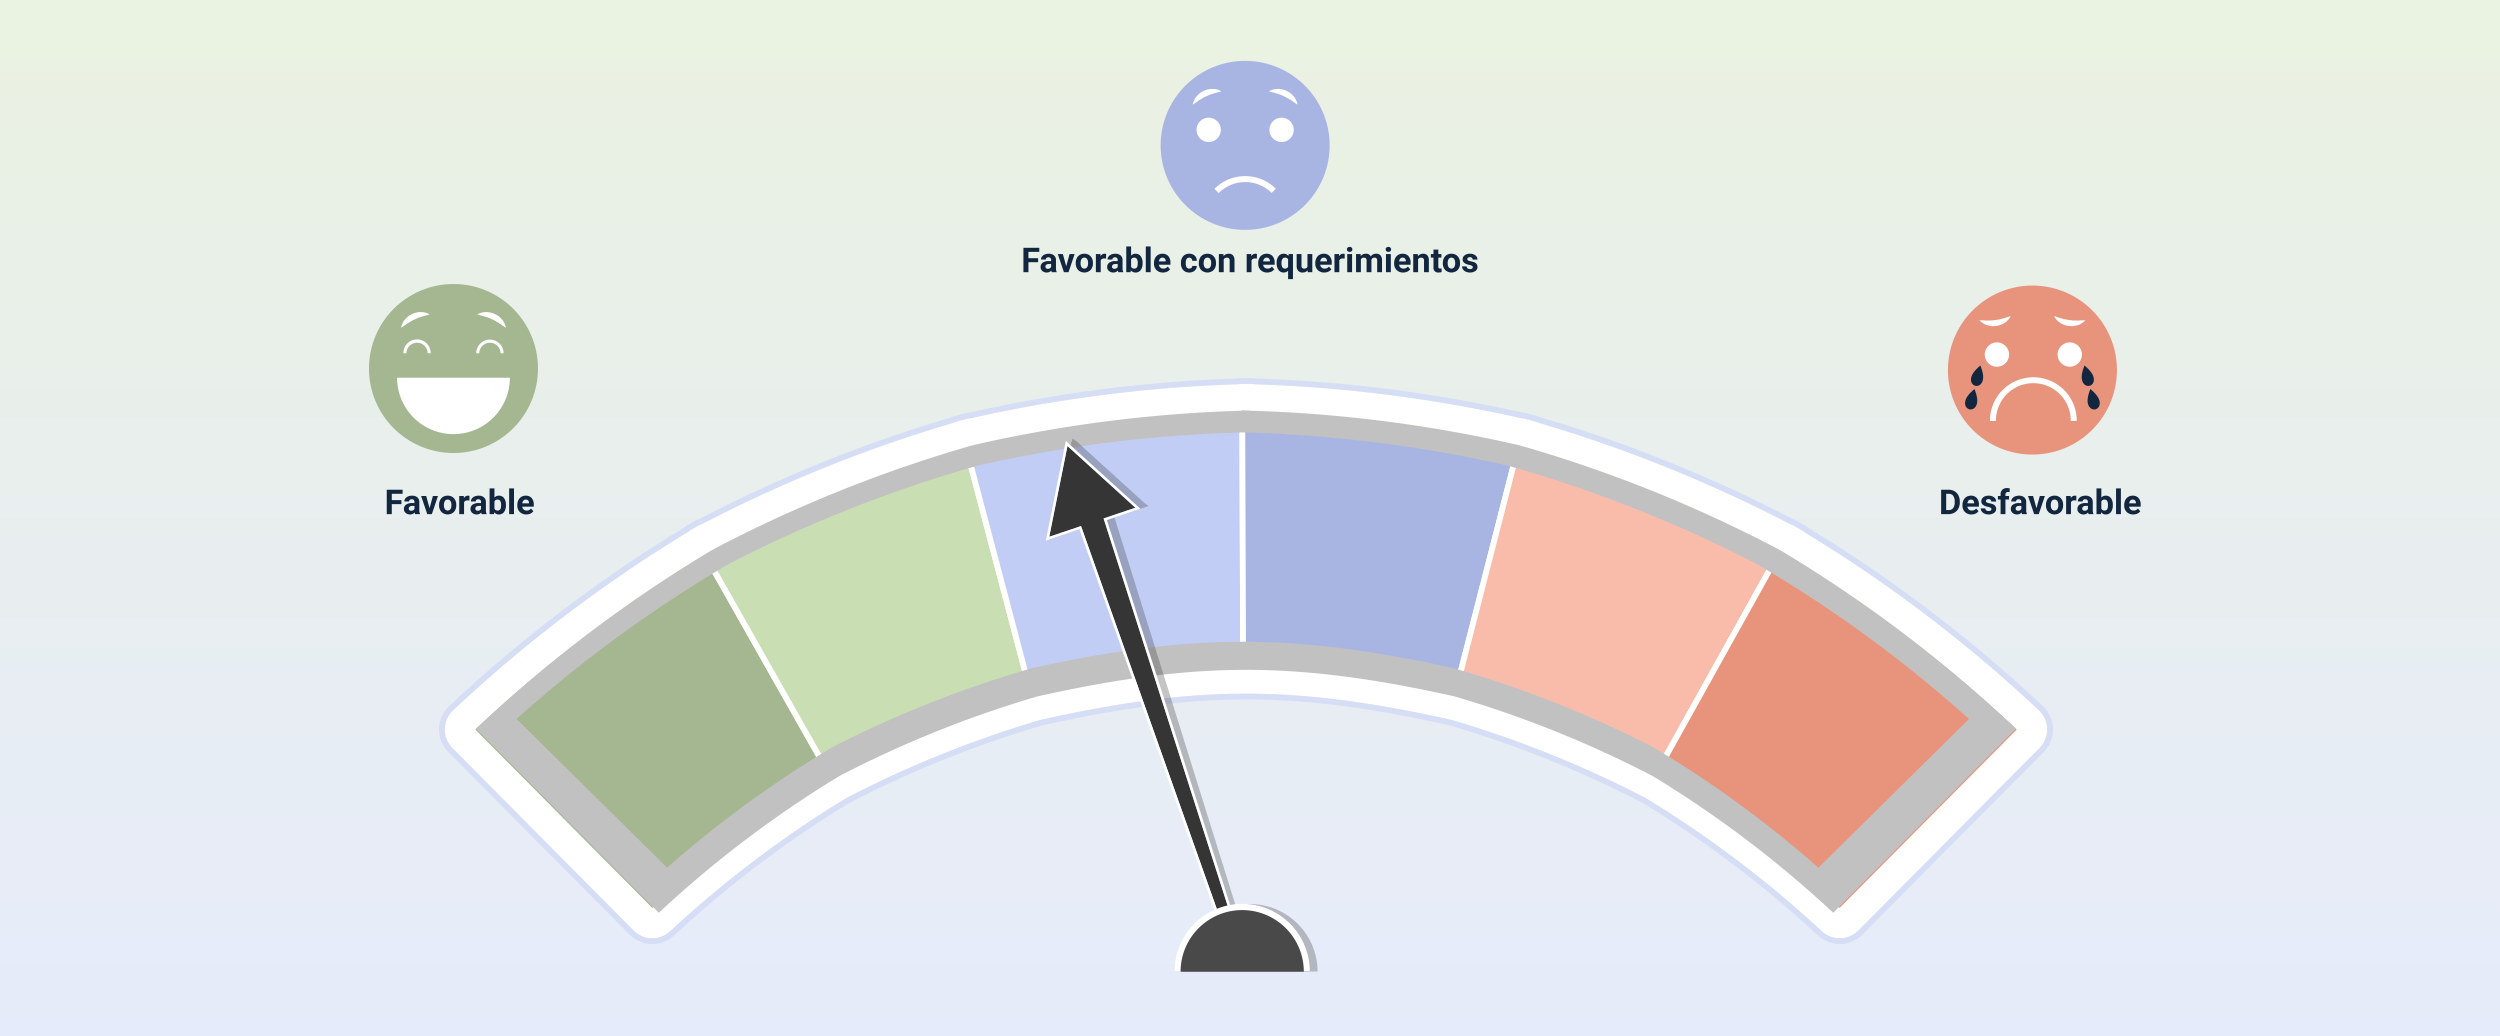 <svg xmlns="http://www.w3.org/2000/svg" xmlns:xlink="http://www.w3.org/1999/xlink" width="1240" height="514" viewBox="0 0 1240 514">
  <rect x="0" y="0" width="1240" height="514" fill="#333333" stroke="none"/>
  <defs>
    <linearGradient id="linear-gradient" x1="0.5" x2="0.5" y2="1" gradientUnits="objectBoundingBox">
      <stop offset="0" stop-color="#eaf2e1"/>
      <stop offset="1" stop-color="#e6ebfb"/>
    </linearGradient>
    <clipPath id="clip-path">
      <path id="Trazado_837761" data-name="Trazado 837761" d="M402.528,51.186l-1.539.056-1.539-.056a12.17,12.17,0,0,0-2.544.2,703.274,703.274,0,0,0-132.3,16.81,13.423,13.423,0,0,0-2.585.467l-2.984.768a13.761,13.761,0,0,0-2.632.9A696.1,696.1,0,0,0,131.239,120.7a13.192,13.192,0,0,0-2.5,1.155l-2.73,1.542a12.507,12.507,0,0,0-2.18,1.465A701.871,701.871,0,0,0,7.742,213.067a13.074,13.074,0,0,0-.349,18.765l89.812,90.486a13.075,13.075,0,0,0,18.148.4,543.582,543.582,0,0,1,87.369-66.066,539.833,539.833,0,0,1,96.512-38.825c40.119-8.948,71.519-12.948,101.744-12.972,30.249.024,61.652,4.027,101.762,12.972a539.322,539.322,0,0,1,96.536,38.84,543.785,543.785,0,0,1,87.345,66.051,13.081,13.081,0,0,0,18.154-.408q35.518-35.819,71.07-71.611l18.736-18.869a13.084,13.084,0,0,0-.349-18.768,701.943,701.943,0,0,0-116-88.143,13.081,13.081,0,0,0-2.278-1.533l-2.747-1.542a13.731,13.731,0,0,0-2.547-1.185A695.677,695.677,0,0,0,545.484,70.3a13.092,13.092,0,0,0-2.547-.874l-2.984-.768a13.465,13.465,0,0,0-2.585-.467,703.78,703.78,0,0,0-132.221-16.81,12.949,12.949,0,0,0-2.275-.2c-.115,0-.23,0-.346,0" transform="translate(-3.595 -51.181)" fill="#12263f"/>
    </clipPath>
    <clipPath id="clip-path-2">
      <rect id="Rectángulo_380410" data-name="Rectángulo 380410" width="820" height="442.78" fill="none"/>
    </clipPath>
    <clipPath id="clip-path-3">
      <path id="Trazado_837763" data-name="Trazado 837763" d="M47.669,79.922c.573-.3,1.149-.585,1.728-.886L49.32,78.9c-.558.337-1.1.682-1.651,1.019" transform="translate(-47.669 -78.903)" fill="none"/>
    </clipPath>
    <linearGradient id="linear-gradient-2" x1="-81.485" y1="205.727" x2="-79.776" y2="205.727" gradientUnits="objectBoundingBox">
      <stop offset="0" stop-color="#1ca650"/>
      <stop offset="1" stop-color="#006c2f"/>
    </linearGradient>
    <clipPath id="clip-path-4">
      <path id="Trazado_837764" data-name="Trazado 837764" d="M8.022,167.118Q52.93,212.367,97.84,257.607a557,557,0,0,1,89.815-67.853c-.449.233-.892.443-1.341.679q-31.383-55.428-62.763-110.852A684.574,684.574,0,0,0,8.022,167.118" transform="translate(-8.022 -79.581)" fill="#a5b790"/>
    </clipPath>
    <clipPath id="clip-path-6">
      <path id="Trazado_837766" data-name="Trazado 837766" d="M47.1,80.108l.074.124c.535-.325,1.058-.659,1.6-.984-.558.292-1.117.561-1.672.86" transform="translate(-47.103 -79.248)" fill="none"/>
    </clipPath>
    <linearGradient id="linear-gradient-3" x1="-83.222" y1="212.105" x2="-81.455" y2="212.105" gradientUnits="objectBoundingBox">
      <stop offset="0" stop-color="#81d539"/>
      <stop offset="1" stop-color="#3d9200"/>
    </linearGradient>
    <clipPath id="clip-path-7">
      <path id="Trazado_837767" data-name="Trazado 837767" d="M91.709,61.87c.585-.133,1.167-.251,1.752-.384-.009-.041-.024-.089-.033-.133-.582.168-1.143.352-1.719.517" transform="translate(-91.709 -61.353)" fill="none"/>
    </clipPath>
    <linearGradient id="linear-gradient-4" x1="-154.652" y1="505.832" x2="-152.966" y2="505.832" xlink:href="#linear-gradient-3"/>
    <clipPath id="clip-path-8">
      <path id="Trazado_837768" data-name="Trazado 837768" d="M50.454,112.622c-.579.3-1.155.582-1.728.886-.541.325-1.064.659-1.6.984q31.379,55.428,62.763,110.852c.449-.236.892-.446,1.341-.679a554.445,554.445,0,0,1,99.647-40.092c-.493.112-.975.21-1.465.319Q193.191,123.3,176.961,61.717a679.63,679.63,0,0,0-126.507,50.9" transform="translate(-47.128 -61.717)" fill="#cadeb4"/>
    </clipPath>
    <clipPath id="clip-path-10">
      <path id="Trazado_837770" data-name="Trazado 837770" d="M91.064,61.945l.035.142c.629-.18,1.241-.378,1.87-.558-.638.145-1.27.272-1.905.417" transform="translate(-91.064 -61.528)" fill="none"/>
    </clipPath>
    <linearGradient id="linear-gradient-5" x1="-141.185" y1="467.496" x2="-139.635" y2="467.496" gradientUnits="objectBoundingBox">
      <stop offset="0" stop-color="#fbf24f"/>
      <stop offset="1" stop-color="#fbaa00"/>
    </linearGradient>
    <clipPath id="clip-path-11">
      <path id="Trazado_837772" data-name="Trazado 837772" d="M94.7,72.621c-.585.133-1.167.251-1.752.384-.629.18-1.241.378-1.87.558q16.232,61.587,32.452,123.175c.49-.109.972-.207,1.465-.319,34.9-7.8,69.138-13.35,105.033-13.38-.476,0-.942-.021-1.424-.021q-.177-63.679-.431-127.364A687.807,687.807,0,0,0,94.7,72.621" transform="translate(-91.076 -55.655)" fill="#c1cdf5"/>
    </clipPath>
    <clipPath id="clip-path-13">
      <path id="Trazado_837774" data-name="Trazado 837774" d="M186.377,62.086l.038-.142c-.638-.145-1.267-.272-1.9-.417.626.18,1.238.378,1.864.558" transform="translate(-184.513 -61.528)" fill="none"/>
    </clipPath>
    <linearGradient id="linear-gradient-6" x1="-286.512" y1="467.458" x2="-284.959" y2="467.458" gradientUnits="objectBoundingBox">
      <stop offset="0" stop-color="#ff9400"/>
      <stop offset="0.997" stop-color="#d44e00"/>
      <stop offset="1" stop-color="#d44e00"/>
    </linearGradient>
    <clipPath id="clip-path-14">
      <path id="Trazado_837776" data-name="Trazado 837776" d="M137.482,55.7q.23,63.683.431,127.364c.482,0,.948.021,1.424.021,35.9.03,70.14,5.578,105.044,13.383-.446-.13-.872-.272-1.321-.4q15.838-61.685,31.608-123.4A687.806,687.806,0,0,0,141.2,55.7c-.623-.018-1.235-.05-1.858-.068-.62.018-1.235.05-1.858.068" transform="translate(-137.482 -55.632)" fill="#a8b5e2"/>
    </clipPath>
    <clipPath id="clip-path-16">
      <path id="Trazado_837778" data-name="Trazado 837778" d="M183.919,61.486c.585.133,1.167.251,1.755.384-.582-.165-1.14-.349-1.722-.517-.009.044-.024.092-.032.133" transform="translate(-183.919 -61.353)" fill="none"/>
    </clipPath>
    <linearGradient id="linear-gradient-7" x1="-309.631" y1="505.854" x2="-307.947" y2="505.854" gradientUnits="objectBoundingBox">
      <stop offset="0" stop-color="#ff5600"/>
      <stop offset="1" stop-color="#a21402"/>
    </linearGradient>
    <clipPath id="clip-path-17">
      <path id="Trazado_837779" data-name="Trazado 837779" d="M230.185,80.252c.024-.044.05-.086.074-.127-.576-.307-1.149-.585-1.725-.886.555.331,1.1.677,1.651,1.013" transform="translate(-228.534 -79.239)" fill="none"/>
    </clipPath>
    <linearGradient id="linear-gradient-8" x1="-391.336" y1="205.946" x2="-389.623" y2="205.946" xlink:href="#linear-gradient-7"/>
    <clipPath id="clip-path-18">
      <path id="Trazado_837780" data-name="Trazado 837780" d="M173.22,184.794c.449.133.874.275,1.321.4A554.1,554.1,0,0,1,274.2,225.3c-.417-.254-.815-.514-1.235-.768q31-55.645,61.983-111.29a679.633,679.633,0,0,0-126.5-50.9c-.626-.18-1.238-.378-1.864-.558-.588-.133-1.17-.251-1.755-.384q-15.8,61.7-31.608,123.4" transform="translate(-173.22 -61.398)" fill="#f9bcab"/>
    </clipPath>
    <clipPath id="clip-path-20">
      <path id="Trazado_837782" data-name="Trazado 837782" d="M227.965,79.031c.561.292,1.12.567,1.681.863-.541-.325-1.064-.665-1.607-.99a.944.944,0,0,1-.074.127" transform="translate(-227.965 -78.904)" fill="none"/>
    </clipPath>
    <linearGradient id="linear-gradient-9" x1="-400.641" y1="211.866" x2="-398.884" y2="211.866" gradientUnits="objectBoundingBox">
      <stop offset="0" stop-color="#c71513"/>
      <stop offset="1" stop-color="#6f0000"/>
    </linearGradient>
    <clipPath id="clip-path-21">
      <path id="Trazado_837783" data-name="Trazado 837783" d="M206.984,190.237c.42.254.818.514,1.235.768a557.48,557.48,0,0,1,89.8,67.841q44.89-45.266,89.815-90.489A684.938,684.938,0,0,0,272.3,80.823c-.555-.337-1.1-.682-1.651-1.013-.561-.3-1.12-.57-1.681-.863q-30.984,55.649-61.983,111.29" transform="translate(-206.984 -78.947)" fill="#e8937b"/>
    </clipPath>
    <clipPath id="clip-path-23">
      <rect id="Rectángulo_380432" data-name="Rectángulo 380432" width="763.786" height="249.098" fill="none"/>
    </clipPath>
    <clipPath id="clip-path-24">
      <path id="Trazado_837786" data-name="Trazado 837786" d="M0,84.676A41.919,41.919,0,1,0,41.918,42.761,41.967,41.967,0,0,0,0,84.676" transform="translate(0 -42.761)" fill="#a5b790"/>
    </clipPath>
    <clipPath id="clip-path-26">
      <path id="Trazado_837792" data-name="Trazado 837792" d="M165.7,0A41.921,41.921,0,1,0,207.623,41.92,41.971,41.971,0,0,0,165.7,0Z" transform="translate(-123.778 0.001)" fill="none"/>
    </clipPath>
    <clipPath id="clip-path-28">
      <path id="Trazado_837798" data-name="Trazado 837798" d="M249.187,82.2a41.919,41.919,0,1,0,41.921-41.915A41.965,41.965,0,0,0,249.187,82.2" transform="translate(-249.187 -40.289)" fill="none"/>
    </clipPath>
    <clipPath id="clip-path-30">
      <path id="Trazado_837804" data-name="Trazado 837804" d="M271.8,60.886c.691,2.774,2.68,3.155,3.77,2.883s2.668-1.551,1.967-4.331-4.487-5.722-4.487-5.722-1.95,4.393-1.25,7.17" transform="translate(-271.644 -53.716)" fill="#12263f"/>
    </clipPath>
    <clipPath id="clip-path-31">
      <path id="Trazado_837805" data-name="Trazado 837805" d="M272.785,64.836c.694,2.774,2.688,3.158,3.776,2.883s2.665-1.554,1.967-4.328-4.493-5.731-4.493-5.731-1.95,4.4-1.25,7.176" transform="translate(-272.634 -57.66)" fill="#12263f"/>
    </clipPath>
    <clipPath id="clip-path-32">
      <path id="Trazado_837806" data-name="Trazado 837806" d="M253.231,59.438c-.7,2.78.877,4.056,1.965,4.331s3.078-.109,3.773-2.883-1.25-7.17-1.25-7.17-3.793,2.951-4.488,5.722" transform="translate(-253.057 -53.716)" fill="#12263f"/>
    </clipPath>
    <clipPath id="clip-path-33">
      <path id="Trazado_837807" data-name="Trazado 837807" d="M252.236,63.391c-.694,2.774.883,4.056,1.97,4.328s3.078-.109,3.773-2.883-1.247-7.176-1.247-7.176-3.8,2.954-4.5,5.731" transform="translate(-252.065 -57.66)" fill="#12263f"/>
    </clipPath>
    <clipPath id="clip-path-35">
      <rect id="Rectángulo_380444" data-name="Rectángulo 380444" width="99.727" height="260.852" fill="none"/>
    </clipPath>
    <clipPath id="clip-path-36">
      <path id="Trazado_837809" data-name="Trazado 837809" d="M105.075,106.633l15.77-5.321,76.684,216.281,4.493-1.516-70-218.535L147.8,92.219l-33.681-30.6Z" transform="translate(-105.075 -61.619)" fill="none"/>
    </clipPath>
    <linearGradient id="linear-gradient-10" x1="-1.566" y1="0.986" x2="-1.549" y2="0.986" gradientUnits="objectBoundingBox">
      <stop offset="0" stop-color="#535353"/>
      <stop offset="0.848" stop-color="#353535"/>
      <stop offset="1" stop-color="#353535"/>
    </linearGradient>
    <clipPath id="clip-path-38">
      <rect id="Rectángulo_380447" data-name="Rectángulo 380447" width="67.121" height="33.567" fill="none"/>
    </clipPath>
    <clipPath id="clip-path-39">
      <path id="Trazado_837771" data-name="Trazado 837771" d="M138.111,55.679c.623.018,1.235.05,1.858.068v-.139c-.623.018-1.235.053-1.858.071" transform="translate(-138.111 -55.608)" fill="none"/>
    </clipPath>
    <linearGradient id="linear-gradient-11" x1="-219.568" y1="2005.565" x2="-217.978" y2="2005.565" xlink:href="#linear-gradient-5"/>
    <clipPath id="clip-path-40">
      <path id="Trazado_837775" data-name="Trazado 837775" d="M137.482,55.747c.623-.018,1.238-.05,1.858-.068-.62-.018-1.235-.053-1.858-.071Z" transform="translate(-137.482 -55.608)" fill="none"/>
    </clipPath>
    <linearGradient id="linear-gradient-12" x1="-218.573" y1="2005.566" x2="-216.983" y2="2005.566" xlink:href="#linear-gradient-6"/>
  </defs>
  <g id="Grupo_1083555" data-name="Grupo 1083555" transform="translate(-180 -2165)">
    <path id="Trazado_838708" data-name="Trazado 838708" d="M0,0H1240V514H0Z" transform="translate(180 2165)" fill="url(#linear-gradient)"/>
    <g id="Grupo_1083277" data-name="Grupo 1083277" transform="translate(400.621 2355.388)">
      <g id="Grupo_1083276" data-name="Grupo 1083276" clip-path="url(#clip-path)">
        <path id="Trazado_837815" data-name="Trazado 837815" d="M0,0H794.912V276.332H0Z" transform="translate(-0.063 -0.019)" fill="#fff"/>
      </g>
    </g>
    <g id="Grupo_1083279" data-name="Grupo 1083279" transform="translate(390 2204.185)">
      <g id="Grupo_1083278" data-name="Grupo 1083278" clip-path="url(#clip-path-2)">
        <path id="Trazado_837762" data-name="Trazado 837762" d="M404.767,53.077a12.983,12.983,0,0,1,2.278.2A703.293,703.293,0,0,1,539.265,70.09a12.92,12.92,0,0,1,2.582.467l2.987.765a12.814,12.814,0,0,1,2.544.877,695.486,695.486,0,0,1,125.183,50.361,13.626,13.626,0,0,1,2.547,1.185l2.747,1.542a13.062,13.062,0,0,1,2.278,1.53,702.229,702.229,0,0,1,116,88.143,13.084,13.084,0,0,1,.349,18.768L777.744,252.6q-35.544,35.8-71.07,71.611a13.077,13.077,0,0,1-18.154.4,544.026,544.026,0,0,0-87.348-66.051,539.293,539.293,0,0,0-96.533-38.84c-40.11-8.945-71.514-12.949-101.765-12.969-30.222.021-61.62,4.024-101.739,12.969a539.784,539.784,0,0,0-96.515,38.828,543.7,543.7,0,0,0-87.369,66.063,13.07,13.07,0,0,1-18.148-.4L9.287,233.729a13.077,13.077,0,0,1,.352-18.765,701.871,701.871,0,0,1,116.087-88.205,12.345,12.345,0,0,1,2.18-1.465l2.73-1.542a13.2,13.2,0,0,1,2.5-1.158A695.877,695.877,0,0,1,258.3,72.223a13.7,13.7,0,0,1,2.632-.9l2.984-.765a12.987,12.987,0,0,1,2.585-.467A703.277,703.277,0,0,1,398.8,53.278a12.444,12.444,0,0,1,2.228-.2c.106,0,.213,0,.319.006l1.539.053,1.539-.053c.112,0,.23-.006.343-.006m0-2.866-.42.006-1.462.053-1.433-.053-.425-.006a15.457,15.457,0,0,0-2.52.21,705.574,705.574,0,0,0-132.442,16.83,16.073,16.073,0,0,0-2.936.549l-2.907.744a16.284,16.284,0,0,0-2.922.987A697.987,697.987,0,0,0,132,119.955a15.817,15.817,0,0,0-2.833,1.338l-2.668,1.5a15.164,15.164,0,0,0-2.437,1.619A704.506,704.506,0,0,0,7.68,212.869a15.942,15.942,0,0,0-.425,22.878l89.815,90.486a15.938,15.938,0,0,0,22.124.49,540.511,540.511,0,0,1,86.834-65.67A536.436,536.436,0,0,1,301.852,222.5c39.865-8.886,71.026-12.857,101.024-12.878,30.015.021,61.18,3.994,101.041,12.878a536.443,536.443,0,0,1,95.848,38.565,540.948,540.948,0,0,1,86.814,65.661,15.946,15.946,0,0,0,22.127-.5q32.637-32.907,65.3-65.791l5.773-5.817,18.736-18.869a15.949,15.949,0,0,0-.422-22.881A704.935,704.935,0,0,0,681.8,124.478a15.839,15.839,0,0,0-2.6-1.722l-2.688-1.513a16.426,16.426,0,0,0-2.809-1.318,697.93,697.93,0,0,0-125.319-50.42,15.905,15.905,0,0,0-2.9-.975l-2.916-.75a15.655,15.655,0,0,0-2.86-.529A705.74,705.74,0,0,0,407.334,50.424a15.706,15.706,0,0,0-2.567-.213" transform="translate(5.13 98.125)" fill="#d6def6"/>
      </g>
    </g>
    <g id="Grupo_1083281" data-name="Grupo 1083281" transform="translate(530.826 2437.284)">
      <g id="Grupo_1083280" data-name="Grupo 1083280" clip-path="url(#clip-path-3)">
        <rect id="Rectángulo_380411" data-name="Rectángulo 380411" width="1.728" height="1.019" fill="url(#linear-gradient-2)"/>
      </g>
    </g>
    <g id="Grupo_1083283" data-name="Grupo 1083283" transform="translate(413.699 2439.287)">
      <g id="Grupo_1083282" data-name="Grupo 1083282" clip-path="url(#clip-path-4)">
        <rect id="Rectángulo_380412" data-name="Rectángulo 380412" width="250.22" height="249.879" transform="translate(-85.018 62.645) rotate(-36.384)" fill="#a5b790"/>
      </g>
    </g>
    <g id="Grupo_1083285" data-name="Grupo 1083285" transform="translate(390 2204.185)">
      <g id="Grupo_1083284" data-name="Grupo 1083284" clip-path="url(#clip-path-2)">
        <path id="Trazado_837765" data-name="Trazado 837765" d="M99.153,260.912,7.326,168.4l1.078-1.01A681.5,681.5,0,0,1,124.17,79.668l1.261-.759L188.25,189.853l.109-.059,1.4,2.5a555.1,555.1,0,0,0-89.594,67.682ZM11.441,168.473l87.8,88.459a556.832,556.832,0,0,1,86.563-65.576L124.388,82.885A677.893,677.893,0,0,0,11.441,168.473" transform="translate(14.317 154.208)" fill="#fffffd"/>
      </g>
    </g>
    <g id="Grupo_1083287" data-name="Grupo 1083287" transform="translate(529.154 2438.303)">
      <g id="Grupo_1083286" data-name="Grupo 1083286" clip-path="url(#clip-path-6)">
        <rect id="Rectángulo_380414" data-name="Rectángulo 380414" width="1.672" height="0.984" fill="url(#linear-gradient-3)"/>
      </g>
    </g>
    <g id="Grupo_1083289" data-name="Grupo 1083289" transform="translate(660.932 2385.437)">
      <g id="Grupo_1083288" data-name="Grupo 1083288" clip-path="url(#clip-path-7)">
        <rect id="Rectángulo_380415" data-name="Rectángulo 380415" width="1.752" height="0.517" transform="translate(0 0)" fill="url(#linear-gradient-4)"/>
      </g>
    </g>
    <g id="Grupo_1083291" data-name="Grupo 1083291" transform="translate(529.228 2386.512)">
      <g id="Grupo_1083290" data-name="Grupo 1083290" clip-path="url(#clip-path-8)">
        <rect id="Rectángulo_380416" data-name="Rectángulo 380416" width="211.182" height="211.11" transform="translate(-54.315 20.631) rotate(-20.799)" fill="#cadeb4"/>
      </g>
    </g>
    <g id="Grupo_1083293" data-name="Grupo 1083293" transform="translate(390 2204.185)">
      <g id="Grupo_1083292" data-name="Grupo 1083292" clip-path="url(#clip-path-2)">
        <path id="Trazado_837769" data-name="Trazado 837769" d="M110.607,228.436,46.473,115.167l4.6-2.632A684.589,684.589,0,0,1,177.843,61.524l1.409-.411,32.479,123.269.112-.024.721,2.771a551.456,551.456,0,0,0-99.39,39.989ZM50.334,116.168l61.413,108.462.109-.059a553.681,553.681,0,0,1,97.127-39.365L177.234,64.688A681.793,681.793,0,0,0,52.4,115.072Z" transform="translate(90.82 119.43)" fill="#fffffd"/>
      </g>
    </g>
    <g id="Grupo_1083295" data-name="Grupo 1083295" transform="translate(659.026 2385.954)">
      <g id="Grupo_1083294" data-name="Grupo 1083294" clip-path="url(#clip-path-10)">
        <rect id="Rectángulo_380418" data-name="Rectángulo 380418" width="1.905" height="0.558" transform="translate(0 0)" fill="url(#linear-gradient-5)"/>
      </g>
    </g>
    <g id="Grupo_1083299" data-name="Grupo 1083299" transform="translate(659.061 2368.604)">
      <g id="Grupo_1083298" data-name="Grupo 1083298" clip-path="url(#clip-path-11)">
        <rect id="Rectángulo_380420" data-name="Rectángulo 380420" width="153.783" height="155.665" transform="matrix(0.994, -0.111, 0.111, 0.994, -15.597, 1.746)" fill="#c1cdf5"/>
      </g>
    </g>
    <g id="Grupo_1083301" data-name="Grupo 1083301" transform="translate(390 2204.185)">
      <g id="Grupo_1083300" data-name="Grupo 1083300" clip-path="url(#clip-path-2)">
        <path id="Trazado_837773" data-name="Trazado 837773" d="M123.646,199.414,90.487,73.554,95.533,72.2a692.392,692.392,0,0,1,133.748-17l1.468-.044.074,19.658q.2,54.59.366,109.18h-.009v1.456c-31.238.027-63.537,4.142-104.722,13.344ZM93.967,75.516l31.749,120.51.115-.027c40.145-8.972,71.915-13.135,102.489-13.4q-.155-53.89-.366-107.777L227.9,58.109A689.118,689.118,0,0,0,96.168,75Z" transform="translate(176.834 107.787)" fill="#fffffd"/>
      </g>
    </g>
    <g id="Grupo_1083303" data-name="Grupo 1083303" transform="translate(935.098 2385.954)">
      <g id="Grupo_1083302" data-name="Grupo 1083302" clip-path="url(#clip-path-13)">
        <rect id="Rectángulo_380422" data-name="Rectángulo 380422" width="1.903" height="0.558" fill="url(#linear-gradient-6)"/>
      </g>
    </g>
    <g id="Grupo_1083307" data-name="Grupo 1083307" transform="translate(796.156 2368.535)">
      <g id="Grupo_1083306" data-name="Grupo 1083306" clip-path="url(#clip-path-14)">
        <rect id="Rectángulo_380424" data-name="Rectángulo 380424" width="157.895" height="154.766" transform="translate(-18.64 138.323) rotate(-82.325)" fill="#a8b5e2"/>
      </g>
    </g>
    <g id="Grupo_1083309" data-name="Grupo 1083309" transform="translate(390 2204.185)">
      <g id="Grupo_1083308" data-name="Grupo 1083308" clip-path="url(#clip-path-2)">
        <path id="Trazado_837777" data-name="Trazado 837777" d="M245.02,198.815c-41.182-9.205-73.481-13.324-104.731-13.347l-2.812-.024-.044-1.427q-.151-54.595-.366-109.186l-.071-19.575,3.256-.109,1.944.068a692.62,692.62,0,0,1,133.742,17l1.436.328-8.4,32.8Q257.2,151.358,245.4,197.371l-.009,0ZM140.295,182.6c30.78.024,62.539,3.982,102.648,12.816q11.65-45.386,23.256-90.784l7.666-29.944A689.037,689.037,0,0,0,142.109,58.084l-1.858-.071-.381.018.062,16.789q.2,53.89.363,107.783" transform="translate(267.723 107.771)" fill="#fffffd"/>
      </g>
    </g>
    <g id="Grupo_1083311" data-name="Grupo 1083311" transform="translate(933.343 2385.437)">
      <g id="Grupo_1083310" data-name="Grupo 1083310" clip-path="url(#clip-path-16)">
        <rect id="Rectángulo_380426" data-name="Rectángulo 380426" width="1.755" height="0.517" transform="translate(0 0)" fill="url(#linear-gradient-7)"/>
      </g>
    </g>
    <g id="Grupo_1083313" data-name="Grupo 1083313" transform="translate(1065.147 2438.276)">
      <g id="Grupo_1083312" data-name="Grupo 1083312" clip-path="url(#clip-path-17)">
        <rect id="Rectángulo_380427" data-name="Rectángulo 380427" width="1.725" height="1.013" fill="url(#linear-gradient-8)"/>
      </g>
    </g>
    <g id="Grupo_1083315" data-name="Grupo 1083315" transform="translate(901.736 2385.57)">
      <g id="Grupo_1083314" data-name="Grupo 1083314" clip-path="url(#clip-path-18)">
        <rect id="Rectángulo_380428" data-name="Rectángulo 380428" width="214.514" height="213.379" transform="translate(-59.553 138.248) rotate(-66.695)" fill="#f9bcab"/>
      </g>
    </g>
    <g id="Grupo_1083317" data-name="Grupo 1083317" transform="translate(390 2204.185)">
      <g id="Grupo_1083316" data-name="Grupo 1083316" clip-path="url(#clip-path-2)">
        <path id="Trazado_837781" data-name="Trazado 837781" d="M274.692,227.7a550.855,550.855,0,0,0-99.413-40l-2.644-.795.343-1.338q11.814-46.015,23.581-92.04L204.93,60.82l5.061,1.273A684.638,684.638,0,0,1,336.76,113.1l1.306.682L276.027,225.165l.068.041Zm-98.6-42.748a552.949,552.949,0,0,1,97.387,38.9l60.654-108.894A681.782,681.782,0,0,0,209.193,64.844l-2.177-.623-7.681,30.021q-11.61,45.36-23.241,90.713Z" transform="translate(337.37 118.858)" fill="#fffffd"/>
      </g>
    </g>
    <g id="Grupo_1083319" data-name="Grupo 1083319" transform="translate(1063.466 2437.287)">
      <g id="Grupo_1083318" data-name="Grupo 1083318" clip-path="url(#clip-path-20)">
        <rect id="Rectángulo_380430" data-name="Rectángulo 380430" width="1.681" height="0.99" transform="translate(0 0)" fill="url(#linear-gradient-9)"/>
      </g>
    </g>
    <g id="Grupo_1083321" data-name="Grupo 1083321" transform="translate(1001.483 2437.414)">
      <g id="Grupo_1083320" data-name="Grupo 1083320" clip-path="url(#clip-path-21)">
        <rect id="Rectángulo_380431" data-name="Rectángulo 380431" width="253.851" height="253.98" transform="translate(-88.302 107.089) rotate(-50.492)" fill="#e8937b"/>
      </g>
    </g>
    <g id="Grupo_1083326" data-name="Grupo 1083326" transform="translate(390 2204.185)">
      <g id="Grupo_1083325" data-name="Grupo 1083325" clip-path="url(#clip-path-2)">
        <path id="Trazado_837784" data-name="Trazado 837784" d="M299.333,262.1l-1.016-.936a555.487,555.487,0,0,0-89.57-67.67l-2.414-1.483L269.669,78.3l4.644,2.564a681.368,681.368,0,0,1,115.765,87.715l1.081,1.007-22.57,22.736q-34.148,34.392-68.285,68.8Zm-89.162-71.094.068.041a557.528,557.528,0,0,1,89,67.076Q332.884,224.2,366.554,190.3l20.491-20.641A678.394,678.394,0,0,0,272.83,83.315l-2.009-1.2Z" transform="translate(403.227 153.016)" fill="#fffffd"/>
        <g id="Grupo_1083324" data-name="Grupo 1083324" transform="translate(26.122 164.445)" style="mix-blend-mode: multiply;isolation: isolate">
          <g id="Grupo_1083323" data-name="Grupo 1083323">
            <g id="Grupo_1083322" data-name="Grupo 1083322" clip-path="url(#clip-path-23)">
              <path id="Trazado_837785" data-name="Trazado 837785" d="M389.341,66.5l1.329.047A674.263,674.263,0,0,1,517.325,82.226l.363.083,1.843.458,2.148.529a661.539,661.539,0,0,1,119.9,47.2l.346.174,1.648.9,2,1.084a647.5,647.5,0,0,1,103.762,76l-11.643,11.5q-31.529,31.126-63.044,62.264a545.527,545.527,0,0,0-82.17-59.895l-.3-.183-.316-.162a551.081,551.081,0,0,0-98.226-38.736l-.328-.1-.334-.074c-40.718-8.919-72.737-12.907-103.845-12.928-31.079.021-63.1,4.009-103.821,12.925l-.334.074-.328.1a551.414,551.414,0,0,0-98.205,38.727l-.316.16-.307.183A545.692,545.692,0,0,0,103.62,282.4L28.931,208.641a647.271,647.271,0,0,1,102.888-75.475l.157-.092,1.82-1.022,1.982-1.111A661.627,661.627,0,0,1,255.593,83.593l.517-.151,1.7-.449,2.13-.558A674.506,674.506,0,0,1,386.381,66.6ZM390.7,55.664l-3.1.106v.015A684.9,684.9,0,0,0,256.624,72.539l-2.369.638-.015-.053-1.273.372c-.254.074-.505.154-.762.23l-.446.121.006.015A676.5,676.5,0,0,0,127.63,123.925l-2.192,1.256-.03-.053-1.14.688c-.278.168-.549.34-.824.505l-.251.145,0,.006A673.576,673.576,0,0,0,9.814,212.541l-.972.91,90.631,91.31.916-.845A549.411,549.411,0,0,1,188.963,237,545.718,545.718,0,0,1,287.2,197.474c40.716-9.1,72.648-13.167,103.532-13.188,30.9.021,62.828,4.089,103.541,13.191a545.16,545.16,0,0,1,98.258,39.534,549.541,549.541,0,0,1,88.551,66.9l.919.845.874-.883q35.154-35.447,70.335-70.87l19.418-19.554-.975-.913a673.9,673.9,0,0,0-114.459-86.722l-2.216-1.223.032-.056-1.179-.617c-.263-.133-.526-.26-.789-.4l-.325-.183-.009.012A676.8,676.8,0,0,0,528.5,73.5l-2.375-.6.015-.059-1.294-.3c-.278-.062-.552-.115-.83-.174l-.4-.1-.006.012a684.719,684.719,0,0,0-131-16.544Z" transform="translate(-8.843 -55.663)" fill="#c1c1c1"/>
            </g>
          </g>
        </g>
      </g>
    </g>
    <g id="Grupo_1083328" data-name="Grupo 1083328" transform="translate(363 2305.86)">
      <g id="Grupo_1083327" data-name="Grupo 1083327" clip-path="url(#clip-path-24)">
        <path id="Trazado_837814" data-name="Trazado 837814" d="M0,0H83.839V83.842H0Z" transform="translate(0 0)" fill="#a5b790"/>
      </g>
    </g>
    <g id="Grupo_1083330" data-name="Grupo 1083330" transform="translate(352 2174.533)">
      <g id="Grupo_1083329" data-name="Grupo 1083329" transform="translate(11 5)" clip-path="url(#clip-path-2)">
        <path id="Trazado_837787" data-name="Trazado 837787" d="M4.724,58.5a27.968,27.968,0,1,0,55.936,0Z" transform="translate(9.232 114.328)" fill="#fff"/>
        <path id="Trazado_837788" data-name="Trazado 837788" d="M19.326,58.871H17.84a5.287,5.287,0,0,0-10.573,0H5.781a6.773,6.773,0,1,1,13.545,0" transform="translate(11.298 101.811)" fill="#fff"/>
        <path id="Trazado_837789" data-name="Trazado 837789" d="M31.563,58.871H30.074a5.287,5.287,0,0,0-10.573,0H18.015a6.774,6.774,0,1,1,13.548,0" transform="translate(35.206 101.811)" fill="#fff"/>
        <path id="Trazado_837790" data-name="Trazado 837790" d="M19.615,48.717s-1.12.245-2.573.644c-.727.18-1.542.485-2.384.715a20.941,20.941,0,0,0-2.52,1.064,12.272,12.272,0,0,0-2.4,1.282,12.5,12.5,0,0,1-1.129.653,6.887,6.887,0,0,0-.969.691,15.715,15.715,0,0,1-2.26,1.456,11.685,11.685,0,0,1,.987-2.6,4.262,4.262,0,0,1,.709-1.164c.325-.355.668-.747,1.061-1.108a7.9,7.9,0,0,1,1.244-1.093c.5-.272,1.007-.544,1.513-.821a6.536,6.536,0,0,1,1.61-.594c.547-.151,1.1-.222,1.625-.325a8.41,8.41,0,0,1,1.539-.018,5.1,5.1,0,0,1,1.356.16,7.278,7.278,0,0,1,1.935.653,4.48,4.48,0,0,1,.659.4" transform="translate(10.51 92.777)" fill="#fff"/>
        <path id="Trazado_837791" data-name="Trazado 837791" d="M18.185,48.717a4.09,4.09,0,0,1,.659-.4,7.241,7.241,0,0,1,1.935-.653,5.1,5.1,0,0,1,1.356-.16,8.407,8.407,0,0,1,1.539.018c.52.1,1.078.174,1.625.325a6.429,6.429,0,0,1,1.607.594c.508.278,1.013.549,1.513.821a8.062,8.062,0,0,1,1.247,1.093c.4.36.733.753,1.058,1.108a4.121,4.121,0,0,1,.709,1.164,11.439,11.439,0,0,1,.99,2.6,15.715,15.715,0,0,1-2.26-1.456,7.029,7.029,0,0,0-.966-.691,12.588,12.588,0,0,1-1.134-.653,12.106,12.106,0,0,0-2.4-1.282,21.271,21.271,0,0,0-2.514-1.064c-.845-.23-1.66-.535-2.39-.715-1.451-.4-2.573-.644-2.57-.644" transform="translate(35.538 92.777)" fill="#fff"/>
      </g>
    </g>
    <g id="Grupo_1083332" data-name="Grupo 1083332" transform="translate(755.671 2195.182)">
      <g id="Grupo_1083331" data-name="Grupo 1083331" clip-path="url(#clip-path-26)">
        <rect id="Rectángulo_380436" data-name="Rectángulo 380436" width="83.845" height="83.842" transform="translate(0 0)" fill="#a8b5e2"/>
      </g>
    </g>
    <g id="Grupo_1083334" data-name="Grupo 1083334" transform="translate(390 2204.185)">
      <g id="Grupo_1083333" data-name="Grupo 1083333" transform="translate(0 -9)" clip-path="url(#clip-path-2)">
        <path id="Trazado_837793" data-name="Trazado 837793" d="M134.924,27.787l-2.109-2.1a21.35,21.35,0,0,1,15.2-6.34h.065A21.385,21.385,0,0,1,163.262,25.6l-2.1,2.109a18.421,18.421,0,0,0-13.081-5.392h-.056a18.429,18.429,0,0,0-13.1,5.465" transform="translate(259.554 37.815)" fill="#fff"/>
        <path id="Trazado_837794" data-name="Trazado 837794" d="M135.843,21.6a6.03,6.03,0,1,0-6.033-6.027,6.032,6.032,0,0,0,6.033,6.027" transform="translate(253.681 18.653)" fill="#fff"/>
        <path id="Trazado_837795" data-name="Trazado 837795" d="M148.077,21.6a6.03,6.03,0,1,0-6.033-6.027,6.032,6.032,0,0,0,6.033,6.027" transform="translate(277.59 18.653)" fill="#fff"/>
        <path id="Trazado_837796" data-name="Trazado 837796" d="M143.391,5.956s-1.12.242-2.57.647c-.73.18-1.542.479-2.387.712a20.9,20.9,0,0,0-2.517,1.064,12.046,12.046,0,0,0-2.4,1.285,12.074,12.074,0,0,1-1.132.647,7.3,7.3,0,0,0-.966.694,15.719,15.719,0,0,1-2.26,1.459,11.685,11.685,0,0,1,.987-2.6,4.2,4.2,0,0,1,.709-1.167c.322-.357.665-.744,1.058-1.111a8.2,8.2,0,0,1,1.247-1.09q.749-.4,1.513-.824a6.538,6.538,0,0,1,1.607-.591c.547-.151,1.1-.222,1.625-.325a8.156,8.156,0,0,1,1.539-.018,5.206,5.206,0,0,1,1.356.16,7.278,7.278,0,0,1,1.935.653,4.092,4.092,0,0,1,.659.4" transform="translate(252.405 9.208)" fill="#fff"/>
        <path id="Trazado_837797" data-name="Trazado 837797" d="M141.963,5.956a4.477,4.477,0,0,1,.659-.4,7.278,7.278,0,0,1,1.935-.653,5.237,5.237,0,0,1,1.356-.16,8.156,8.156,0,0,1,1.539.018c.523.1,1.081.174,1.625.325a6.537,6.537,0,0,1,1.607.591q.762.421,1.513.824a8.205,8.205,0,0,1,1.247,1.09c.393.366.736.753,1.058,1.111a4.123,4.123,0,0,1,.706,1.167,11.438,11.438,0,0,1,.99,2.6,15.716,15.716,0,0,1-2.26-1.459,7.3,7.3,0,0,0-.966-.694,12.081,12.081,0,0,1-1.131-.647,11.962,11.962,0,0,0-2.4-1.285,21.058,21.058,0,0,0-2.514-1.064c-.848-.233-1.66-.532-2.387-.712-1.454-.4-2.573-.647-2.573-.647" transform="translate(277.431 9.208)" fill="#fff"/>
      </g>
    </g>
    <g id="Grupo_1083336" data-name="Grupo 1083336" transform="translate(1146.161 2306.637)">
      <g id="Grupo_1083335" data-name="Grupo 1083335" clip-path="url(#clip-path-28)">
        <rect id="Rectángulo_380438" data-name="Rectángulo 380438" width="83.839" height="83.839" transform="translate(0 0)" fill="#e8937b"/>
      </g>
    </g>
    <g id="Grupo_1083338" data-name="Grupo 1083338" transform="translate(410 2187.612)">
      <g id="Grupo_1083337" data-name="Grupo 1083337" clip-path="url(#clip-path-2)">
        <path id="Trazado_837799" data-name="Trazado 837799" d="M299.3,77.264h-2.975a18.551,18.551,0,1,0-37.1,0h-2.978a21.528,21.528,0,1,1,43.055,0" transform="translate(500.763 108.922)" fill="#fff"/>
        <path id="Trazado_837800" data-name="Trazado 837800" d="M261.4,61.9a6.031,6.031,0,1,0-6.03-6.03,6.03,6.03,0,0,0,6.03,6.03" transform="translate(499.061 97.388)" fill="#fff"/>
        <path id="Trazado_837801" data-name="Trazado 837801" d="M273.636,61.9a6.031,6.031,0,1,0-6.03-6.03,6.03,6.03,0,0,0,6.03,6.03" transform="translate(522.97 97.388)" fill="#fff"/>
        <path id="Trazado_837802" data-name="Trazado 837802" d="M267.024,45.4s1.072.4,2.514.848c.706.236,1.557.422,2.4.685a20.925,20.925,0,0,0,2.688.461,12.318,12.318,0,0,0,2.715.216,12.578,12.578,0,0,1,1.3.062,7,7,0,0,0,1.188-.062,15.818,15.818,0,0,1,2.691-.006,11.634,11.634,0,0,1-2.236,1.651,3.979,3.979,0,0,1-1.22.6,14.5,14.5,0,0,1-1.492.363,7.872,7.872,0,0,1-1.637.245c-.567-.038-1.143-.077-1.716-.121a6.26,6.26,0,0,1-1.675-.366c-.544-.165-1.046-.411-1.545-.6a8.22,8.22,0,0,1-1.306-.818,5.112,5.112,0,0,1-1.052-.863,7.061,7.061,0,0,1-1.276-1.6,4.226,4.226,0,0,1-.34-.691" transform="translate(521.832 88.721)" fill="#fff"/>
        <path id="Trazado_837803" data-name="Trazado 837803" d="M269.978,45.4a4.957,4.957,0,0,1-.34.691,7.147,7.147,0,0,1-1.276,1.6,5.056,5.056,0,0,1-1.055.863,7.93,7.93,0,0,1-1.3.818c-.5.192-1,.437-1.548.6a6.239,6.239,0,0,1-1.672.366c-.576.044-1.149.083-1.716.121a7.873,7.873,0,0,1-1.637-.245,14.514,14.514,0,0,1-1.492-.363,4.03,4.03,0,0,1-1.223-.6,11.539,11.539,0,0,1-2.233-1.651,15.8,15.8,0,0,1,2.691.006,6.988,6.988,0,0,0,1.188.062,12.562,12.562,0,0,1,1.3-.062,12.345,12.345,0,0,0,2.718-.216,21.1,21.1,0,0,0,2.688-.461c.836-.263,1.69-.449,2.4-.685,1.439-.446,2.514-.848,2.514-.848" transform="translate(497.324 88.721)" fill="#fff"/>
      </g>
    </g>
    <g id="Grupo_1083340" data-name="Grupo 1083340" transform="translate(1212.504 2346.303)">
      <g id="Grupo_1083339" data-name="Grupo 1083339" clip-path="url(#clip-path-30)">
        <rect id="Rectángulo_380440" data-name="Rectángulo 380440" width="9.437" height="11.752" transform="translate(-2.987 0.612) rotate(-14.093)" fill="#12263f"/>
      </g>
    </g>
    <g id="Grupo_1083342" data-name="Grupo 1083342" transform="translate(1215.428 2357.955)">
      <g id="Grupo_1083341" data-name="Grupo 1083341" clip-path="url(#clip-path-31)">
        <rect id="Rectángulo_380441" data-name="Rectángulo 380441" width="9.442" height="11.762" transform="translate(-2.989 0.613) rotate(-14.093)" fill="#12263f"/>
      </g>
    </g>
    <g id="Grupo_1083344" data-name="Grupo 1083344" transform="translate(1157.595 2346.303)">
      <g id="Grupo_1083343" data-name="Grupo 1083343" clip-path="url(#clip-path-32)">
        <rect id="Rectángulo_380442" data-name="Rectángulo 380442" width="11.752" height="9.434" transform="matrix(0.244, -0.97, 0.97, 0.244, -2.965, 9.713)" fill="#12263f"/>
      </g>
    </g>
    <g id="Grupo_1083346" data-name="Grupo 1083346" transform="translate(1154.664 2357.955)">
      <g id="Grupo_1083345" data-name="Grupo 1083345" clip-path="url(#clip-path-33)">
        <rect id="Rectángulo_380443" data-name="Rectángulo 380443" width="11.762" height="9.442" transform="translate(-2.964 9.721) rotate(-75.907)" fill="#12263f"/>
      </g>
    </g>
    <g id="Grupo_1083351" data-name="Grupo 1083351" transform="translate(390 2204.185)">
      <g id="Grupo_1083350" data-name="Grupo 1083350" clip-path="url(#clip-path-2)">
        <g id="Grupo_1083349" data-name="Grupo 1083349" transform="translate(311.473 178.329)" opacity="0.3" style="mix-blend-mode: multiply;isolation: isolate">
          <g id="Grupo_1083348" data-name="Grupo 1083348">
            <g id="Grupo_1083347" data-name="Grupo 1083347" clip-path="url(#clip-path-35)">
              <path id="Trazado_837808" data-name="Trazado 837808" d="M151.731,92.449l-33.684-30.6-2.053-1.483-.78,2.42L106.179,107.8l-.747,2.313,2.777-.936,14.169-4.78L197.026,320l.434,1.217,1.6-.538,4.493-1.513,1.607-.541-.4-1.232-68-217.849,14.174-4.78,2.727-.922Z" transform="translate(-105.432 -60.364)" fill="#3a3a3a"/>
            </g>
          </g>
        </g>
      </g>
    </g>
    <g id="Grupo_1083353" data-name="Grupo 1083353" transform="translate(700.418 2386.223)">
      <g id="Grupo_1083352" data-name="Grupo 1083352" clip-path="url(#clip-path-36)">
        <rect id="Rectángulo_380446" data-name="Rectángulo 380446" width="173.675" height="273.533" transform="matrix(0.948, -0.32, 0.32, 0.948, -77.522, 26.149)" fill="url(#linear-gradient-10)"/>
      </g>
    </g>
    <g id="Grupo_1083358" data-name="Grupo 1083358" transform="translate(390 2204.185)">
      <g id="Grupo_1083357" data-name="Grupo 1083357" clip-path="url(#clip-path-2)">
        <path id="Trazado_837810" data-name="Trazado 837810" d="M115.258,63.286l33.684,30.6L133.17,99.21l70,218.538-4.493,1.516L121.988,102.979l-15.77,5.321Zm-.827-2.52-.455,2.26-9.04,45.014-.446,2.222,2.145-.724,14.553-4.907L197.44,319.7l.428,1.214,1.22-.411,4.5-1.519,1.22-.411-.4-1.226-69.6-217.312,14.553-4.91,2.109-.712L149.82,92.92l-33.681-30.6Z" transform="translate(204.2 118.752)" fill="#fff"/>
        <g id="Grupo_1083356" data-name="Grupo 1083356" transform="translate(376.413 409.213)" opacity="0.3" style="mix-blend-mode: multiply;isolation: isolate">
          <g id="Grupo_1083355" data-name="Grupo 1083355">
            <g id="Grupo_1083354" data-name="Grupo 1083354" clip-path="url(#clip-path-38)">
              <path id="Trazado_837811" data-name="Trazado 837811" d="M160.976,138.517a33.6,33.6,0,0,0-33.563,33.566h67.124a33.6,33.6,0,0,0-33.56-33.566" transform="translate(-127.416 -138.516)" fill="#3a3a3a"/>
            </g>
          </g>
        </g>
        <path id="Trazado_837812" data-name="Trazado 837812" d="M130.942,171.717a28.711,28.711,0,0,1,57.419,0h4.821a33.529,33.529,0,0,0-67.056,0Z" transform="translate(246.484 270.697)" fill="#fff"/>
        <path id="Trazado_837813" data-name="Trazado 837813" d="M188.25,170.1a30.56,30.56,0,1,0-61.121,0Z" transform="translate(248.442 272.679)" fill="#494949"/>
      </g>
    </g>
    <path id="Trazado_838709" data-name="Trazado 838709" d="M0,0H820V442.78H0Z" transform="translate(390 2207.185)" fill="none"/>
    <path id="Trazado_838710" data-name="Trazado 838710" d="M58.1,11.061H53.323V16h-2.49V3.914H58.7V5.931H53.323V9.052H58.1ZM64.91,16a2.664,2.664,0,0,1-.241-.805,2.9,2.9,0,0,1-2.266.971,3.189,3.189,0,0,1-2.187-.764,2.456,2.456,0,0,1-.867-1.926,2.538,2.538,0,0,1,1.058-2.191,5.222,5.222,0,0,1,3.059-.772h1.1V10a1.48,1.48,0,0,0-.32-1,1.257,1.257,0,0,0-1.009-.374,1.429,1.429,0,0,0-.95.291.987.987,0,0,0-.344.8h-2.4a2.41,2.41,0,0,1,.481-1.444A3.182,3.182,0,0,1,61.391,7.23a4.961,4.961,0,0,1,1.976-.378A3.92,3.92,0,0,1,66,7.687a2.918,2.918,0,0,1,.975,2.345v3.893a4.294,4.294,0,0,0,.357,1.934V16Zm-1.984-1.668a2.066,2.066,0,0,0,.979-.237,1.554,1.554,0,0,0,.664-.635V11.916h-.9q-1.8,0-1.917,1.245l-.008.141a.96.96,0,0,0,.315.739A1.225,1.225,0,0,0,62.927,14.332Zm9.131-1.262,1.668-6.051h2.507L73.2,16H70.912l-3.03-8.981h2.507Zm4.731-1.644A5.326,5.326,0,0,1,77.3,9.044a3.768,3.768,0,0,1,1.482-1.619,4.323,4.323,0,0,1,2.245-.573A4.09,4.09,0,0,1,84,7.965a4.464,4.464,0,0,1,1.282,3.021l.017.614a4.694,4.694,0,0,1-1.154,3.316,4.472,4.472,0,0,1-6.2,0,4.777,4.777,0,0,1-1.158-3.387Zm2.4.17a3.357,3.357,0,0,0,.481,1.958,1.73,1.73,0,0,0,2.739.008,3.674,3.674,0,0,0,.49-2.141,3.324,3.324,0,0,0-.49-1.945,1.592,1.592,0,0,0-1.378-.69,1.566,1.566,0,0,0-1.361.686A3.736,3.736,0,0,0,79.188,11.6ZM91.822,9.268a6.517,6.517,0,0,0-.863-.066,1.757,1.757,0,0,0-1.785.921V16h-2.4V7.019h2.266l.066,1.071a2.223,2.223,0,0,1,2-1.237,2.514,2.514,0,0,1,.747.108ZM97.931,16a2.664,2.664,0,0,1-.241-.805,2.9,2.9,0,0,1-2.266.971,3.189,3.189,0,0,1-2.187-.764,2.456,2.456,0,0,1-.867-1.926,2.538,2.538,0,0,1,1.058-2.191,5.222,5.222,0,0,1,3.059-.772h1.1V10a1.48,1.48,0,0,0-.32-1,1.257,1.257,0,0,0-1.009-.374,1.429,1.429,0,0,0-.95.291.987.987,0,0,0-.344.8h-2.4a2.41,2.41,0,0,1,.481-1.444A3.182,3.182,0,0,1,94.411,7.23a4.961,4.961,0,0,1,1.976-.378,3.92,3.92,0,0,1,2.635.834A2.918,2.918,0,0,1,100,10.032v3.893a4.294,4.294,0,0,0,.357,1.934V16Zm-1.984-1.668a2.066,2.066,0,0,0,.979-.237,1.554,1.554,0,0,0,.664-.635V11.916h-.9q-1.8,0-1.917,1.245l-.008.141a.96.96,0,0,0,.315.739A1.225,1.225,0,0,0,95.947,14.332Zm13.987-2.739a5.439,5.439,0,0,1-.921,3.366,3.052,3.052,0,0,1-2.573,1.208,2.8,2.8,0,0,1-2.333-1.121L104,16h-2.158V3.25h2.4V7.824a2.732,2.732,0,0,1,2.183-.971A3.077,3.077,0,0,1,109,8.06a5.446,5.446,0,0,1,.934,3.4Zm-2.4-.174A3.573,3.573,0,0,0,107.1,9.43a1.46,1.46,0,0,0-1.287-.627,1.582,1.582,0,0,0-1.577.938v3.544a1.6,1.6,0,0,0,1.594.946,1.481,1.481,0,0,0,1.527-1.146A5.909,5.909,0,0,0,107.535,11.418ZM113.943,16h-2.407V3.25h2.407Zm6.109.166a4.409,4.409,0,0,1-3.217-1.212,4.308,4.308,0,0,1-1.241-3.229v-.232a5.426,5.426,0,0,1,.523-2.42A3.838,3.838,0,0,1,117.6,7.429a4.159,4.159,0,0,1,2.187-.577,3.727,3.727,0,0,1,2.9,1.162,4.722,4.722,0,0,1,1.058,3.3v.979h-5.719a2.229,2.229,0,0,0,.7,1.411,2.12,2.12,0,0,0,1.482.531,2.589,2.589,0,0,0,2.167-1l1.179,1.32a3.6,3.6,0,0,1-1.461,1.191A4.793,4.793,0,0,1,120.052,16.166Zm-.274-7.379a1.5,1.5,0,0,0-1.158.484,2.5,2.5,0,0,0-.569,1.384h3.337v-.192a1.786,1.786,0,0,0-.432-1.238A1.547,1.547,0,0,0,119.779,8.787Z" transform="translate(321.001 2404)" fill="#12263f"/>
    <path id="Trazado_838711" data-name="Trazado 838711" d="M37.813,16V3.914h3.719a5.647,5.647,0,0,1,2.851.718,5.007,5.007,0,0,1,1.963,2.042,6.3,6.3,0,0,1,.706,3.009v.556a6.316,6.316,0,0,1-.693,3A4.964,4.964,0,0,1,44.4,15.27a5.69,5.69,0,0,1-2.847.73ZM40.3,5.931V14h1.2a2.7,2.7,0,0,0,2.233-.955,4.314,4.314,0,0,0,.789-2.731V9.675a4.382,4.382,0,0,0-.764-2.793,2.7,2.7,0,0,0-2.233-.95ZM52.837,16.166a4.409,4.409,0,0,1-3.217-1.212,4.308,4.308,0,0,1-1.241-3.229v-.232a5.426,5.426,0,0,1,.523-2.42,3.838,3.838,0,0,1,1.482-1.644,4.159,4.159,0,0,1,2.187-.577,3.727,3.727,0,0,1,2.9,1.162,4.722,4.722,0,0,1,1.058,3.3v.979H50.812a2.229,2.229,0,0,0,.7,1.411,2.12,2.12,0,0,0,1.482.531,2.589,2.589,0,0,0,2.167-1l1.179,1.32a3.6,3.6,0,0,1-1.461,1.191A4.793,4.793,0,0,1,52.837,16.166Zm-.274-7.379a1.5,1.5,0,0,0-1.158.484,2.5,2.5,0,0,0-.569,1.384h3.337v-.192a1.786,1.786,0,0,0-.432-1.238A1.547,1.547,0,0,0,52.563,8.787Zm10.193,4.731a.773.773,0,0,0-.436-.693,4.95,4.95,0,0,0-1.4-.452q-3.2-.672-3.2-2.723a2.468,2.468,0,0,1,.992-2,4,4,0,0,1,2.594-.8,4.307,4.307,0,0,1,2.735.805A2.538,2.538,0,0,1,65.064,9.75h-2.4a1.161,1.161,0,0,0-.332-.851A1.405,1.405,0,0,0,61.3,8.563a1.436,1.436,0,0,0-.938.274.865.865,0,0,0-.332.7.739.739,0,0,0,.378.643,3.885,3.885,0,0,0,1.274.423,10.407,10.407,0,0,1,1.511.4,2.482,2.482,0,0,1,1.9,2.416,2.343,2.343,0,0,1-1.054,1.988,4.548,4.548,0,0,1-2.723.76,4.75,4.75,0,0,1-2-.4,3.363,3.363,0,0,1-1.374-1.1,2.565,2.565,0,0,1-.5-1.515H59.71a1.252,1.252,0,0,0,.473.979,1.877,1.877,0,0,0,1.179.34A1.737,1.737,0,0,0,62.4,14.2.814.814,0,0,0,62.756,13.518ZM67.289,16V8.778H65.952V7.019h1.336V6.255a3.1,3.1,0,0,1,.867-2.345,3.359,3.359,0,0,1,2.428-.834,5.608,5.608,0,0,1,1.22.166L71.779,5.1a3.058,3.058,0,0,0-.73-.075Q69.7,5.026,69.7,6.3v.722H71.48v1.76H69.7V16ZM77.93,16a2.664,2.664,0,0,1-.241-.805,2.9,2.9,0,0,1-2.266.971,3.189,3.189,0,0,1-2.187-.764,2.456,2.456,0,0,1-.867-1.926,2.538,2.538,0,0,1,1.058-2.191,5.222,5.222,0,0,1,3.059-.772h1.1V10a1.48,1.48,0,0,0-.32-1,1.257,1.257,0,0,0-1.009-.374,1.429,1.429,0,0,0-.95.291.987.987,0,0,0-.344.8h-2.4a2.41,2.41,0,0,1,.481-1.444A3.182,3.182,0,0,1,74.411,7.23a4.961,4.961,0,0,1,1.976-.378,3.92,3.92,0,0,1,2.635.834A2.918,2.918,0,0,1,80,10.032v3.893a4.294,4.294,0,0,0,.357,1.934V16Zm-1.984-1.668a2.066,2.066,0,0,0,.979-.237,1.554,1.554,0,0,0,.664-.635V11.916h-.9q-1.8,0-1.917,1.245l-.008.141a.96.96,0,0,0,.315.739A1.225,1.225,0,0,0,75.946,14.332Zm9.131-1.262,1.668-6.051h2.507L86.223,16H83.932L80.9,7.019h2.507Zm4.731-1.644a5.326,5.326,0,0,1,.515-2.382A3.768,3.768,0,0,1,91.8,7.425a4.323,4.323,0,0,1,2.245-.573,4.09,4.09,0,0,1,2.968,1.112A4.464,4.464,0,0,1,98.3,10.986l.017.614a4.694,4.694,0,0,1-1.154,3.316,4.472,4.472,0,0,1-6.2,0,4.777,4.777,0,0,1-1.158-3.387Zm2.4.17a3.357,3.357,0,0,0,.481,1.958,1.73,1.73,0,0,0,2.739.008,3.674,3.674,0,0,0,.49-2.141,3.324,3.324,0,0,0-.49-1.945,1.592,1.592,0,0,0-1.378-.69,1.566,1.566,0,0,0-1.361.686A3.736,3.736,0,0,0,92.208,11.6Zm12.634-2.328a6.517,6.517,0,0,0-.863-.066,1.757,1.757,0,0,0-1.785.921V16h-2.4V7.019h2.266l.066,1.071a2.223,2.223,0,0,1,2-1.237,2.514,2.514,0,0,1,.747.108ZM110.951,16a2.664,2.664,0,0,1-.241-.805,2.9,2.9,0,0,1-2.266.971,3.189,3.189,0,0,1-2.187-.764,2.456,2.456,0,0,1-.867-1.926,2.538,2.538,0,0,1,1.058-2.191,5.222,5.222,0,0,1,3.059-.772h1.1V10a1.48,1.48,0,0,0-.32-1,1.257,1.257,0,0,0-1.009-.374,1.429,1.429,0,0,0-.95.291.987.987,0,0,0-.344.8h-2.4a2.41,2.41,0,0,1,.481-1.444,3.182,3.182,0,0,1,1.361-1.042,4.961,4.961,0,0,1,1.976-.378,3.92,3.92,0,0,1,2.635.834,2.918,2.918,0,0,1,.975,2.345v3.893a4.294,4.294,0,0,0,.357,1.934V16Zm-1.984-1.668a2.066,2.066,0,0,0,.979-.237,1.554,1.554,0,0,0,.664-.635V11.916h-.9q-1.8,0-1.917,1.245l-.008.141a.96.96,0,0,0,.315.739A1.225,1.225,0,0,0,108.967,14.332Zm13.987-2.739a5.439,5.439,0,0,1-.921,3.366,3.052,3.052,0,0,1-2.573,1.208,2.8,2.8,0,0,1-2.333-1.121l-.108.955H114.86V3.25h2.4V7.824a2.732,2.732,0,0,1,2.183-.971A3.077,3.077,0,0,1,122.02,8.06a5.446,5.446,0,0,1,.934,3.4Zm-2.4-.174a3.573,3.573,0,0,0-.432-1.988,1.46,1.46,0,0,0-1.287-.627,1.582,1.582,0,0,0-1.577.938v3.544a1.6,1.6,0,0,0,1.594.946,1.481,1.481,0,0,0,1.527-1.146A5.909,5.909,0,0,0,120.555,11.418ZM126.963,16h-2.407V3.25h2.407Zm6.109.166a4.409,4.409,0,0,1-3.217-1.212,4.308,4.308,0,0,1-1.241-3.229v-.232a5.426,5.426,0,0,1,.523-2.42,3.838,3.838,0,0,1,1.482-1.644,4.159,4.159,0,0,1,2.187-.577,3.727,3.727,0,0,1,2.9,1.162,4.722,4.722,0,0,1,1.058,3.3v.979h-5.719a2.228,2.228,0,0,0,.7,1.411,2.12,2.12,0,0,0,1.482.531,2.589,2.589,0,0,0,2.167-1l1.179,1.32a3.6,3.6,0,0,1-1.461,1.191A4.793,4.793,0,0,1,133.072,16.166ZM132.8,8.787a1.5,1.5,0,0,0-1.158.484,2.5,2.5,0,0,0-.569,1.384h3.337v-.192a1.786,1.786,0,0,0-.432-1.238A1.547,1.547,0,0,0,132.8,8.787Z" transform="translate(1105.001 2404)" fill="#12263f"/>
    <path id="Trazado_838712" data-name="Trazado 838712" d="M19.887,11.061H15.106V16h-2.49V3.914h7.869V5.931H15.106V9.052h4.781ZM26.694,16a2.664,2.664,0,0,1-.241-.805,2.9,2.9,0,0,1-2.266.971A3.189,3.189,0,0,1,22,15.4a2.456,2.456,0,0,1-.867-1.926,2.538,2.538,0,0,1,1.058-2.191,5.222,5.222,0,0,1,3.059-.772h1.1V10a1.48,1.48,0,0,0-.32-1,1.257,1.257,0,0,0-1.009-.374,1.429,1.429,0,0,0-.95.291.987.987,0,0,0-.344.8h-2.4a2.41,2.41,0,0,1,.481-1.444A3.182,3.182,0,0,1,23.174,7.23a4.961,4.961,0,0,1,1.976-.378,3.92,3.92,0,0,1,2.635.834,2.918,2.918,0,0,1,.975,2.345v3.893a4.294,4.294,0,0,0,.357,1.934V16ZM24.71,14.332a2.066,2.066,0,0,0,.979-.237,1.554,1.554,0,0,0,.664-.635V11.916h-.9q-1.8,0-1.917,1.245l-.008.141a.96.96,0,0,0,.315.739A1.225,1.225,0,0,0,24.71,14.332Zm9.131-1.262,1.668-6.051h2.507L34.986,16H32.7l-3.03-8.981h2.507Zm4.731-1.644a5.327,5.327,0,0,1,.515-2.382,3.767,3.767,0,0,1,1.482-1.619,4.323,4.323,0,0,1,2.245-.573,4.09,4.09,0,0,1,2.968,1.112,4.464,4.464,0,0,1,1.282,3.021l.017.614a4.694,4.694,0,0,1-1.154,3.316,4.472,4.472,0,0,1-6.2,0,4.777,4.777,0,0,1-1.158-3.387Zm2.4.17a3.357,3.357,0,0,0,.481,1.958,1.73,1.73,0,0,0,2.739.008,3.674,3.674,0,0,0,.49-2.141,3.324,3.324,0,0,0-.49-1.945,1.592,1.592,0,0,0-1.378-.69,1.566,1.566,0,0,0-1.361.686A3.735,3.735,0,0,0,40.971,11.6ZM53.6,9.268a6.517,6.517,0,0,0-.863-.066,1.757,1.757,0,0,0-1.785.921V16h-2.4V7.019h2.266l.066,1.071a2.223,2.223,0,0,1,2-1.237,2.514,2.514,0,0,1,.747.108ZM59.714,16a2.664,2.664,0,0,1-.241-.805,2.9,2.9,0,0,1-2.266.971A3.189,3.189,0,0,1,55.02,15.4a2.456,2.456,0,0,1-.867-1.926,2.538,2.538,0,0,1,1.058-2.191,5.222,5.222,0,0,1,3.059-.772h1.1V10a1.48,1.48,0,0,0-.32-1,1.257,1.257,0,0,0-1.009-.374,1.429,1.429,0,0,0-.95.291.987.987,0,0,0-.344.8h-2.4a2.41,2.41,0,0,1,.481-1.444A3.182,3.182,0,0,1,56.195,7.23a4.961,4.961,0,0,1,1.976-.378,3.92,3.92,0,0,1,2.635.834,2.918,2.918,0,0,1,.975,2.345v3.893a4.294,4.294,0,0,0,.357,1.934V16ZM57.73,14.332a2.066,2.066,0,0,0,.979-.237,1.554,1.554,0,0,0,.664-.635V11.916h-.9q-1.8,0-1.917,1.245l-.008.141a.96.96,0,0,0,.315.739A1.225,1.225,0,0,0,57.73,14.332Zm13.987-2.739a5.439,5.439,0,0,1-.921,3.366,3.052,3.052,0,0,1-2.573,1.208,2.8,2.8,0,0,1-2.333-1.121L65.782,16H63.624V3.25h2.4V7.824a2.732,2.732,0,0,1,2.183-.971A3.077,3.077,0,0,1,70.783,8.06a5.446,5.446,0,0,1,.934,3.4Zm-2.4-.174a3.573,3.573,0,0,0-.432-1.988A1.46,1.46,0,0,0,67.6,8.8a1.582,1.582,0,0,0-1.577.938v3.544a1.6,1.6,0,0,0,1.594.946,1.481,1.481,0,0,0,1.527-1.146A5.909,5.909,0,0,0,69.318,11.418ZM75.727,16H73.319V3.25h2.407Zm6.109.166a4.409,4.409,0,0,1-3.217-1.212,4.308,4.308,0,0,1-1.241-3.229v-.232a5.426,5.426,0,0,1,.523-2.42,3.838,3.838,0,0,1,1.482-1.644,4.159,4.159,0,0,1,2.187-.577,3.727,3.727,0,0,1,2.9,1.162,4.722,4.722,0,0,1,1.058,3.3v.979H79.811a2.229,2.229,0,0,0,.7,1.411,2.12,2.12,0,0,0,1.482.531,2.589,2.589,0,0,0,2.167-1l1.179,1.32a3.6,3.6,0,0,1-1.461,1.191A4.793,4.793,0,0,1,81.836,16.166Zm-.274-7.379A1.5,1.5,0,0,0,80.4,9.27a2.5,2.5,0,0,0-.569,1.384h3.337v-.192a1.786,1.786,0,0,0-.432-1.238A1.547,1.547,0,0,0,81.562,8.787Zm13.3,5.445a1.573,1.573,0,0,0,1.079-.365,1.28,1.28,0,0,0,.432-.971h2.25a3.077,3.077,0,0,1-.5,1.673,3.286,3.286,0,0,1-1.341,1.179,4.2,4.2,0,0,1-1.88.419,3.9,3.9,0,0,1-3.038-1.224,4.845,4.845,0,0,1-1.112-3.383V11.4a4.79,4.79,0,0,1,1.1-3.312,3.854,3.854,0,0,1,3.03-1.237,3.778,3.778,0,0,1,2.7.959,3.4,3.4,0,0,1,1.033,2.552h-2.25a1.648,1.648,0,0,0-.432-1.139,1.6,1.6,0,0,0-2.362.173,3.541,3.541,0,0,0-.427,1.983v.249a3.586,3.586,0,0,0,.423,2A1.463,1.463,0,0,0,94.86,14.232Zm4.756-2.806a5.326,5.326,0,0,1,.515-2.382,3.768,3.768,0,0,1,1.482-1.619,4.323,4.323,0,0,1,2.245-.573,4.09,4.09,0,0,1,2.968,1.112,4.464,4.464,0,0,1,1.282,3.021l.017.614a4.694,4.694,0,0,1-1.154,3.316,4.472,4.472,0,0,1-6.2,0,4.777,4.777,0,0,1-1.158-3.387Zm2.4.17a3.357,3.357,0,0,0,.481,1.958,1.73,1.73,0,0,0,2.739.008,3.674,3.674,0,0,0,.49-2.141,3.324,3.324,0,0,0-.49-1.945,1.592,1.592,0,0,0-1.378-.69,1.566,1.566,0,0,0-1.361.686A3.736,3.736,0,0,0,102.015,11.6Zm9.795-4.578.075,1.038a3.136,3.136,0,0,1,2.582-1.2,2.606,2.606,0,0,1,2.125.838,3.912,3.912,0,0,1,.714,2.507V16h-2.4V10.256a1.556,1.556,0,0,0-.332-1.108,1.486,1.486,0,0,0-1.1-.344,1.65,1.65,0,0,0-1.519.863V16h-2.4V7.019ZM128.4,9.268a6.517,6.517,0,0,0-.863-.066,1.757,1.757,0,0,0-1.785.921V16h-2.4V7.019h2.266l.066,1.071a2.223,2.223,0,0,1,2-1.237,2.514,2.514,0,0,1,.747.108Zm5.13,6.9a4.409,4.409,0,0,1-3.217-1.212,4.308,4.308,0,0,1-1.241-3.229v-.232a5.426,5.426,0,0,1,.523-2.42,3.838,3.838,0,0,1,1.482-1.644,4.159,4.159,0,0,1,2.187-.577,3.727,3.727,0,0,1,2.9,1.162,4.722,4.722,0,0,1,1.058,3.3v.979h-5.719a2.228,2.228,0,0,0,.7,1.411,2.12,2.12,0,0,0,1.482.531,2.589,2.589,0,0,0,2.167-1l1.179,1.32a3.6,3.6,0,0,1-1.461,1.191A4.793,4.793,0,0,1,133.533,16.166Zm-.274-7.379a1.5,1.5,0,0,0-1.158.484,2.5,2.5,0,0,0-.569,1.384h3.337v-.192a1.786,1.786,0,0,0-.432-1.238A1.547,1.547,0,0,0,133.259,8.787Zm4.956,2.64a5.369,5.369,0,0,1,.942-3.345,3.08,3.08,0,0,1,2.586-1.229,2.758,2.758,0,0,1,2.3,1.1l.158-.938h2.108V19.453H143.9V15.228a2.765,2.765,0,0,1-2.175.938,3.057,3.057,0,0,1-2.557-1.245A5.632,5.632,0,0,1,138.215,11.426Zm2.4.17a3.522,3.522,0,0,0,.452,1.962,1.448,1.448,0,0,0,1.274.673,1.613,1.613,0,0,0,1.561-.881V9.635a1.6,1.6,0,0,0-1.544-.848,1.466,1.466,0,0,0-1.287.673A3.889,3.889,0,0,0,140.614,11.6Zm12.958,3.49a3.008,3.008,0,0,1-2.457,1.079,2.837,2.837,0,0,1-2.2-.83,3.543,3.543,0,0,1-.776-2.432V7.019h2.4v5.809q0,1.4,1.278,1.4a1.732,1.732,0,0,0,1.677-.848V7.019H155.9V16h-2.258Zm8.268,1.079a4.409,4.409,0,0,1-3.217-1.212,4.308,4.308,0,0,1-1.241-3.229v-.232a5.426,5.426,0,0,1,.523-2.42,3.838,3.838,0,0,1,1.482-1.644,4.159,4.159,0,0,1,2.187-.577,3.727,3.727,0,0,1,2.9,1.162,4.722,4.722,0,0,1,1.058,3.3v.979h-5.719a2.228,2.228,0,0,0,.7,1.411,2.12,2.12,0,0,0,1.482.531,2.589,2.589,0,0,0,2.167-1l1.179,1.32a3.6,3.6,0,0,1-1.461,1.191A4.793,4.793,0,0,1,161.839,16.166Zm-.274-7.379a1.5,1.5,0,0,0-1.158.484,2.5,2.5,0,0,0-.569,1.384h3.337v-.192a1.786,1.786,0,0,0-.432-1.238A1.547,1.547,0,0,0,161.565,8.787Zm10.376.481a6.517,6.517,0,0,0-.863-.066,1.757,1.757,0,0,0-1.785.921V16h-2.4V7.019h2.266l.066,1.071a2.223,2.223,0,0,1,2-1.237,2.514,2.514,0,0,1,.747.108ZM175.626,16h-2.407V7.019h2.407ZM173.078,4.694a1.181,1.181,0,0,1,.361-.888,1.556,1.556,0,0,1,1.963,0,1.175,1.175,0,0,1,.365.888,1.178,1.178,0,0,1-.369.9,1.539,1.539,0,0,1-1.951,0A1.178,1.178,0,0,1,173.078,4.694Zm6.773,2.324.075,1a3.156,3.156,0,0,1,2.582-1.17,2.4,2.4,0,0,1,2.382,1.37,3.084,3.084,0,0,1,2.7-1.37,2.679,2.679,0,0,1,2.175.851,3.911,3.911,0,0,1,.714,2.561V16h-2.407V10.272a1.71,1.71,0,0,0-.3-1.116,1.324,1.324,0,0,0-1.054-.353,1.5,1.5,0,0,0-1.494,1.029L185.23,16h-2.4V10.281a1.689,1.689,0,0,0-.307-1.129,1.337,1.337,0,0,0-1.046-.349A1.555,1.555,0,0,0,180,9.65V16h-2.4V7.019Zm15,8.981h-2.407V7.019h2.407ZM192.3,4.694a1.181,1.181,0,0,1,.361-.888,1.556,1.556,0,0,1,1.963,0,1.175,1.175,0,0,1,.365.888,1.178,1.178,0,0,1-.369.9,1.539,1.539,0,0,1-1.951,0A1.178,1.178,0,0,1,192.3,4.694Zm8.658,11.472a4.409,4.409,0,0,1-3.217-1.212,4.308,4.308,0,0,1-1.241-3.229v-.232a5.426,5.426,0,0,1,.523-2.42,3.838,3.838,0,0,1,1.482-1.644,4.159,4.159,0,0,1,2.187-.577,3.727,3.727,0,0,1,2.9,1.162,4.722,4.722,0,0,1,1.058,3.3v.979h-5.719a2.228,2.228,0,0,0,.7,1.411,2.12,2.12,0,0,0,1.482.531,2.589,2.589,0,0,0,2.167-1l1.179,1.32A3.6,3.6,0,0,1,203,15.739,4.793,4.793,0,0,1,200.96,16.166Zm-.274-7.379a1.5,1.5,0,0,0-1.158.484,2.5,2.5,0,0,0-.569,1.384H202.3v-.192a1.786,1.786,0,0,0-.432-1.238A1.547,1.547,0,0,0,200.687,8.787Zm7.537-1.768.075,1.038a3.136,3.136,0,0,1,2.582-1.2A2.606,2.606,0,0,1,213,7.691a3.912,3.912,0,0,1,.714,2.507V16h-2.4V10.256a1.556,1.556,0,0,0-.332-1.108,1.486,1.486,0,0,0-1.1-.344,1.65,1.65,0,0,0-1.519.863V16h-2.4V7.019Zm10.185-2.208V7.019h1.536v1.76h-1.536v4.482a1.07,1.07,0,0,0,.191.714.959.959,0,0,0,.73.216,3.826,3.826,0,0,0,.706-.058V15.95a4.939,4.939,0,0,1-1.453.216,2.29,2.29,0,0,1-2.573-2.548V8.778H214.7V7.019h1.312V4.811Zm2.25,6.616a5.327,5.327,0,0,1,.515-2.382,3.767,3.767,0,0,1,1.482-1.619,4.323,4.323,0,0,1,2.245-.573,4.09,4.09,0,0,1,2.968,1.112,4.464,4.464,0,0,1,1.282,3.021l.017.614a4.694,4.694,0,0,1-1.154,3.316,4.472,4.472,0,0,1-6.2,0,4.777,4.777,0,0,1-1.158-3.387Zm2.4.17a3.357,3.357,0,0,0,.481,1.958,1.73,1.73,0,0,0,2.739.008,3.674,3.674,0,0,0,.49-2.141,3.324,3.324,0,0,0-.49-1.945,1.592,1.592,0,0,0-1.378-.69,1.566,1.566,0,0,0-1.361.686A3.735,3.735,0,0,0,223.057,11.6Zm12.451,1.922a.773.773,0,0,0-.436-.693,4.95,4.95,0,0,0-1.4-.452q-3.2-.672-3.2-2.723a2.468,2.468,0,0,1,.992-2,4,4,0,0,1,2.594-.8,4.307,4.307,0,0,1,2.735.805,2.538,2.538,0,0,1,1.025,2.092h-2.4a1.161,1.161,0,0,0-.332-.851,1.405,1.405,0,0,0-1.038-.336,1.436,1.436,0,0,0-.938.274.865.865,0,0,0-.332.7.739.739,0,0,0,.378.643,3.885,3.885,0,0,0,1.274.423,10.407,10.407,0,0,1,1.511.4,2.482,2.482,0,0,1,1.9,2.416,2.343,2.343,0,0,1-1.054,1.988,4.548,4.548,0,0,1-2.723.76,4.75,4.75,0,0,1-2-.4,3.363,3.363,0,0,1-1.374-1.1,2.565,2.565,0,0,1-.5-1.515h2.274a1.252,1.252,0,0,0,.473.979,1.877,1.877,0,0,0,1.179.34,1.737,1.737,0,0,0,1.042-.261A.814.814,0,0,0,235.508,13.518Z" transform="translate(675.001 2284)" fill="#12263f"/>
    <g id="Grupo_1083297" data-name="Grupo 1083297" transform="translate(798.015 2368.465)">
      <g id="Grupo_1083296" data-name="Grupo 1083296" clip-path="url(#clip-path-39)">
        <rect id="Rectángulo_380419" data-name="Rectángulo 380419" width="1.858" height="0.139" fill="url(#linear-gradient-11)"/>
      </g>
    </g>
    <g id="Grupo_1083305" data-name="Grupo 1083305" transform="translate(796.156 2368.465)">
      <g id="Grupo_1083304" data-name="Grupo 1083304" clip-path="url(#clip-path-40)">
        <rect id="Rectángulo_380423" data-name="Rectángulo 380423" width="1.858" height="0.139" transform="translate(0 0)" fill="url(#linear-gradient-12)"/>
      </g>
    </g>
  </g>
</svg>
